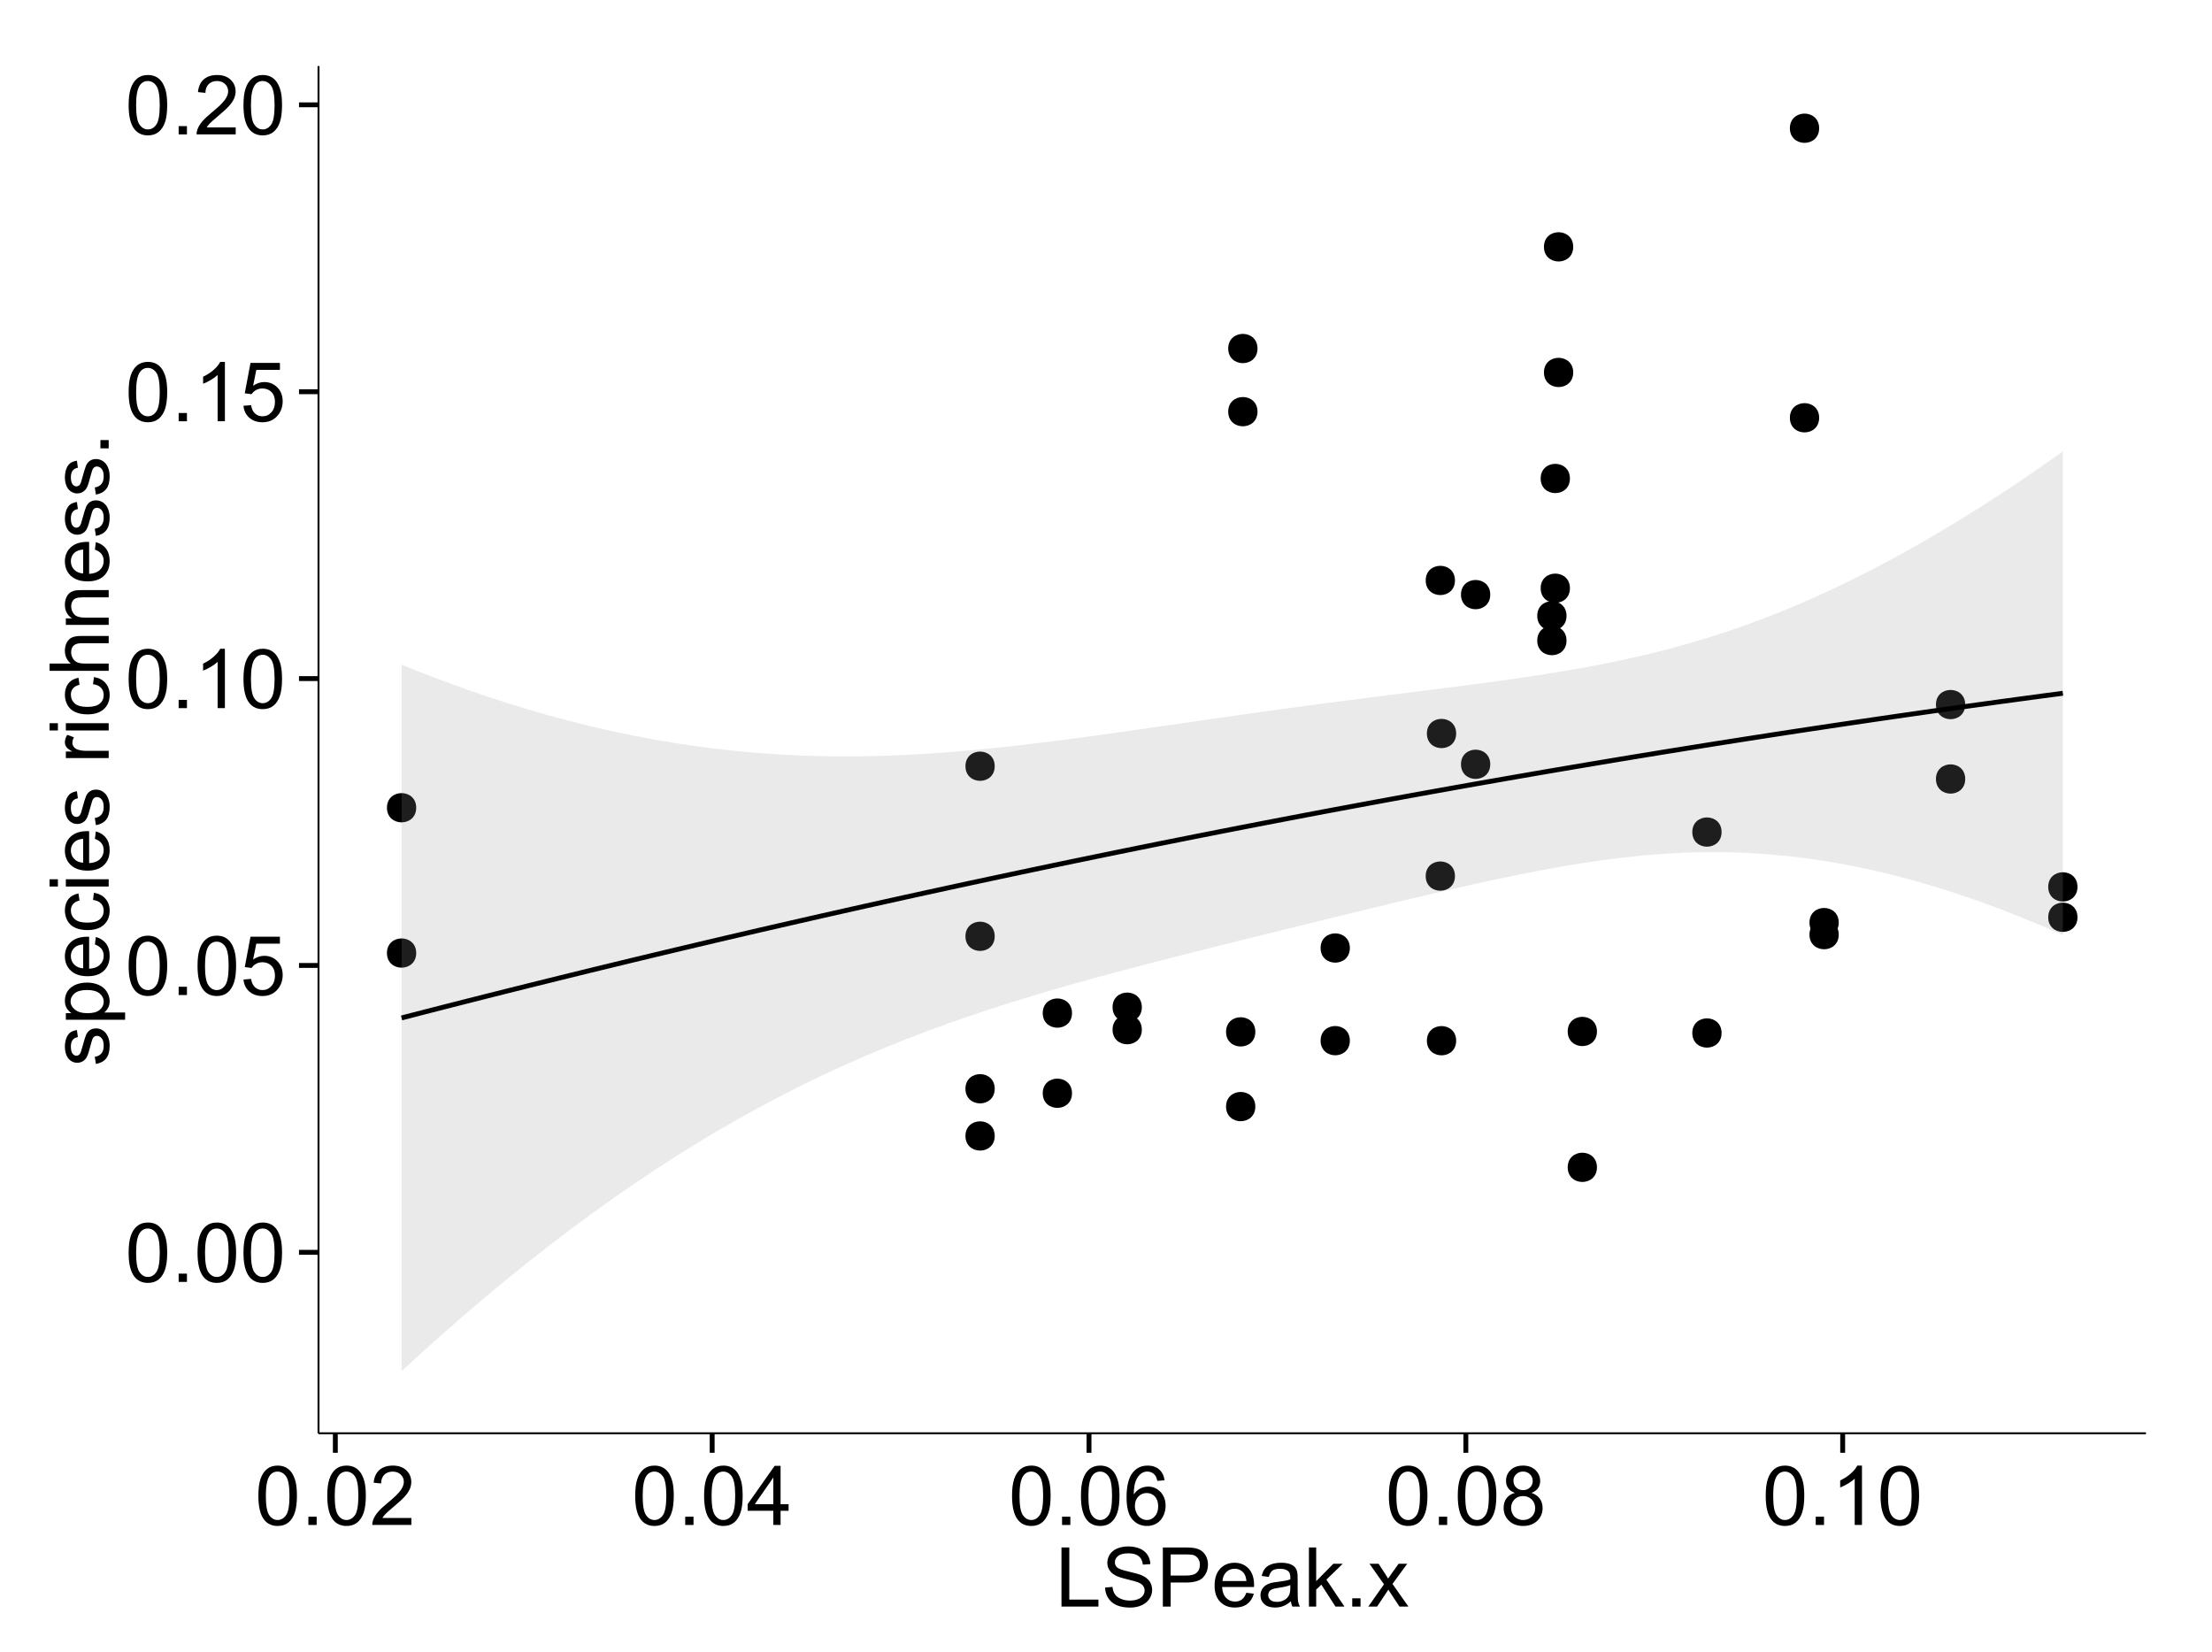 <?xml version="1.0" encoding="UTF-8"?>
<svg xmlns="http://www.w3.org/2000/svg" xmlns:xlink="http://www.w3.org/1999/xlink" width="482pt" height="360pt" viewBox="0 0 482 360" version="1.1">
<defs>
<g>
<symbol overflow="visible" id="glyph0-0">
<path style="stroke:none;" d="M 0.746 -6.355 C 0.742 -7.875 0.898 -9.102 1.215 -10.031 C 1.527 -10.961 1.996 -11.676 2.613 -12.18 C 3.23 -12.684 4.008 -12.938 4.949 -12.938 C 5.637 -12.938 6.242 -12.797 6.766 -12.52 C 7.285 -12.238 7.715 -11.836 8.059 -11.316 C 8.395 -10.789 8.664 -10.152 8.859 -9.398 C 9.051 -8.645 9.145 -7.629 9.148 -6.355 C 9.145 -4.84 8.992 -3.617 8.684 -2.691 C 8.371 -1.762 7.906 -1.047 7.289 -0.539 C 6.672 -0.035 5.891 0.215 4.949 0.219 C 3.703 0.215 2.727 -0.227 2.023 -1.117 C 1.168 -2.188 0.742 -3.934 0.746 -6.355 Z M 2.375 -6.355 C 2.371 -4.234 2.621 -2.824 3.117 -2.129 C 3.609 -1.426 4.219 -1.078 4.949 -1.082 C 5.672 -1.078 6.281 -1.43 6.781 -2.137 C 7.273 -2.836 7.523 -4.242 7.523 -6.355 C 7.523 -8.473 7.273 -9.883 6.781 -10.582 C 6.281 -11.277 5.664 -11.625 4.93 -11.629 C 4.199 -11.625 3.621 -11.316 3.191 -10.703 C 2.645 -9.918 2.371 -8.469 2.375 -6.355 Z M 2.375 -6.355 "/>
</symbol>
<symbol overflow="visible" id="glyph0-1">
<path style="stroke:none;" d="M 1.633 0 L 1.633 -1.801 L 3.438 -1.801 L 3.438 0 Z M 1.633 0 "/>
</symbol>
<symbol overflow="visible" id="glyph0-2">
<path style="stroke:none;" d="M 0.746 -3.375 L 2.406 -3.516 C 2.527 -2.707 2.812 -2.098 3.266 -1.691 C 3.711 -1.281 4.254 -1.078 4.887 -1.082 C 5.648 -1.078 6.293 -1.363 6.82 -1.941 C 7.344 -2.512 7.605 -3.273 7.609 -4.227 C 7.605 -5.125 7.352 -5.84 6.848 -6.363 C 6.34 -6.883 5.676 -7.141 4.859 -7.145 C 4.344 -7.141 3.887 -7.027 3.48 -6.797 C 3.07 -6.566 2.746 -6.266 2.516 -5.898 L 1.027 -6.09 L 2.277 -12.711 L 8.684 -12.711 L 8.684 -11.195 L 3.543 -11.195 L 2.848 -7.734 C 3.621 -8.273 4.43 -8.543 5.281 -8.543 C 6.402 -8.543 7.352 -8.152 8.129 -7.371 C 8.898 -6.59 9.285 -5.586 9.289 -4.367 C 9.285 -3.195 8.945 -2.188 8.27 -1.344 C 7.441 -0.301 6.316 0.215 4.887 0.219 C 3.715 0.215 2.758 -0.109 2.016 -0.766 C 1.273 -1.418 0.848 -2.289 0.746 -3.375 Z M 0.746 -3.375 "/>
</symbol>
<symbol overflow="visible" id="glyph0-3">
<path style="stroke:none;" d="M 6.707 0 L 5.125 0 L 5.125 -10.082 C 4.742 -9.715 4.242 -9.352 3.625 -8.988 C 3.004 -8.625 2.449 -8.352 1.961 -8.172 L 1.961 -9.703 C 2.844 -10.117 3.617 -10.621 4.281 -11.215 C 4.941 -11.805 5.41 -12.379 5.688 -12.938 L 6.707 -12.938 Z M 6.707 0 "/>
</symbol>
<symbol overflow="visible" id="glyph0-4">
<path style="stroke:none;" d="M 9.062 -1.52 L 9.062 0 L 0.547 0 C 0.531 -0.379 0.594 -0.742 0.73 -1.098 C 0.945 -1.676 1.293 -2.25 1.77 -2.812 C 2.246 -3.375 2.934 -4.023 3.84 -4.766 C 5.238 -5.906 6.188 -6.816 6.68 -7.492 C 7.172 -8.16 7.418 -8.793 7.418 -9.395 C 7.418 -10.02 7.191 -10.551 6.746 -10.98 C 6.293 -11.41 5.711 -11.625 4.992 -11.629 C 4.23 -11.625 3.621 -11.395 3.164 -10.941 C 2.703 -10.48 2.469 -9.848 2.469 -9.043 L 0.844 -9.211 C 0.953 -10.422 1.371 -11.344 2.102 -11.984 C 2.824 -12.617 3.801 -12.938 5.027 -12.938 C 6.262 -12.938 7.238 -12.594 7.961 -11.91 C 8.68 -11.223 9.039 -10.371 9.043 -9.359 C 9.039 -8.84 8.934 -8.336 8.727 -7.84 C 8.512 -7.34 8.164 -6.812 7.676 -6.266 C 7.188 -5.711 6.375 -4.957 5.238 -4 C 4.285 -3.199 3.676 -2.66 3.41 -2.379 C 3.141 -2.094 2.918 -1.805 2.742 -1.52 Z M 9.062 -1.52 "/>
</symbol>
<symbol overflow="visible" id="glyph0-5">
<path style="stroke:none;" d="M 5.82 0 L 5.82 -3.086 L 0.227 -3.086 L 0.227 -4.535 L 6.109 -12.883 L 7.398 -12.883 L 7.398 -4.535 L 9.141 -4.535 L 9.141 -3.086 L 7.398 -3.086 L 7.398 0 Z M 5.82 -4.535 L 5.82 -10.344 L 1.785 -4.535 Z M 5.82 -4.535 "/>
</symbol>
<symbol overflow="visible" id="glyph0-6">
<path style="stroke:none;" d="M 8.957 -9.73 L 7.383 -9.605 C 7.242 -10.223 7.043 -10.676 6.785 -10.961 C 6.355 -11.41 5.828 -11.637 5.203 -11.637 C 4.695 -11.637 4.25 -11.496 3.875 -11.215 C 3.375 -10.852 2.984 -10.32 2.695 -9.625 C 2.406 -8.926 2.258 -7.934 2.25 -6.645 C 2.629 -7.223 3.094 -7.652 3.645 -7.938 C 4.195 -8.215 4.773 -8.355 5.379 -8.359 C 6.434 -8.355 7.328 -7.969 8.07 -7.195 C 8.809 -6.418 9.18 -5.414 9.184 -4.184 C 9.18 -3.371 9.008 -2.617 8.66 -1.926 C 8.312 -1.23 7.832 -0.699 7.227 -0.332 C 6.613 0.035 5.922 0.215 5.148 0.219 C 3.828 0.215 2.754 -0.266 1.922 -1.234 C 1.09 -2.199 0.672 -3.797 0.676 -6.031 C 0.672 -8.516 1.133 -10.328 2.055 -11.461 C 2.855 -12.445 3.938 -12.938 5.301 -12.938 C 6.312 -12.938 7.141 -12.652 7.789 -12.086 C 8.434 -11.516 8.824 -10.73 8.957 -9.73 Z M 2.496 -4.176 C 2.496 -3.629 2.609 -3.105 2.844 -2.609 C 3.07 -2.109 3.395 -1.73 3.812 -1.473 C 4.227 -1.207 4.664 -1.078 5.125 -1.082 C 5.789 -1.078 6.363 -1.348 6.844 -1.891 C 7.324 -2.426 7.562 -3.156 7.566 -4.086 C 7.562 -4.973 7.328 -5.676 6.855 -6.191 C 6.379 -6.703 5.781 -6.961 5.062 -6.961 C 4.348 -6.961 3.738 -6.703 3.242 -6.191 C 2.742 -5.676 2.496 -5.004 2.496 -4.176 Z M 2.496 -4.176 "/>
</symbol>
<symbol overflow="visible" id="glyph0-7">
<path style="stroke:none;" d="M 3.18 -6.988 C 2.52 -7.227 2.035 -7.57 1.723 -8.016 C 1.406 -8.461 1.246 -8.992 1.25 -9.617 C 1.246 -10.551 1.582 -11.34 2.258 -11.98 C 2.93 -12.617 3.828 -12.938 4.949 -12.938 C 6.07 -12.938 6.977 -12.609 7.664 -11.957 C 8.348 -11.301 8.688 -10.504 8.691 -9.57 C 8.688 -8.969 8.531 -8.449 8.219 -8.012 C 7.902 -7.566 7.426 -7.227 6.793 -6.988 C 7.582 -6.727 8.184 -6.309 8.598 -5.738 C 9.008 -5.16 9.215 -4.477 9.219 -3.684 C 9.215 -2.578 8.828 -1.652 8.051 -0.906 C 7.27 -0.156 6.242 0.215 4.977 0.219 C 3.699 0.215 2.676 -0.156 1.898 -0.91 C 1.117 -1.66 0.727 -2.602 0.73 -3.727 C 0.727 -4.562 0.938 -5.262 1.367 -5.832 C 1.789 -6.395 2.395 -6.781 3.18 -6.988 Z M 2.867 -9.668 C 2.863 -9.059 3.059 -8.559 3.453 -8.172 C 3.844 -7.785 4.355 -7.594 4.984 -7.594 C 5.59 -7.594 6.09 -7.785 6.48 -8.168 C 6.871 -8.551 7.066 -9.02 7.066 -9.578 C 7.066 -10.156 6.863 -10.645 6.465 -11.043 C 6.059 -11.438 5.559 -11.637 4.965 -11.637 C 4.359 -11.637 3.859 -11.441 3.465 -11.055 C 3.062 -10.668 2.863 -10.207 2.867 -9.668 Z M 2.355 -3.719 C 2.355 -3.262 2.461 -2.824 2.676 -2.406 C 2.887 -1.98 3.203 -1.652 3.629 -1.426 C 4.047 -1.191 4.504 -1.078 4.992 -1.082 C 5.746 -1.078 6.367 -1.32 6.863 -1.809 C 7.352 -2.293 7.598 -2.91 7.602 -3.664 C 7.598 -4.422 7.344 -5.055 6.84 -5.555 C 6.332 -6.051 5.699 -6.297 4.938 -6.301 C 4.191 -6.297 3.574 -6.051 3.09 -5.562 C 2.598 -5.066 2.355 -4.453 2.355 -3.719 Z M 2.355 -3.719 "/>
</symbol>
<symbol overflow="visible" id="glyph0-8">
<path style="stroke:none;" d="M 1.32 0 L 1.32 -12.883 L 3.023 -12.883 L 3.023 -1.52 L 9.367 -1.52 L 9.367 0 Z M 1.32 0 "/>
</symbol>
<symbol overflow="visible" id="glyph0-9">
<path style="stroke:none;" d="M 0.809 -4.141 L 2.418 -4.281 C 2.492 -3.633 2.668 -3.102 2.949 -2.691 C 3.223 -2.277 3.656 -1.945 4.246 -1.691 C 4.828 -1.434 5.488 -1.305 6.223 -1.309 C 6.871 -1.305 7.445 -1.402 7.945 -1.598 C 8.441 -1.789 8.809 -2.055 9.055 -2.395 C 9.297 -2.727 9.422 -3.094 9.422 -3.5 C 9.422 -3.898 9.305 -4.25 9.07 -4.555 C 8.836 -4.852 8.449 -5.105 7.91 -5.316 C 7.562 -5.449 6.797 -5.66 5.613 -5.945 C 4.43 -6.227 3.602 -6.496 3.129 -6.75 C 2.512 -7.07 2.051 -7.469 1.754 -7.949 C 1.449 -8.422 1.301 -8.957 1.301 -9.555 C 1.301 -10.203 1.484 -10.812 1.852 -11.379 C 2.219 -11.941 2.758 -12.367 3.469 -12.664 C 4.18 -12.953 4.969 -13.102 5.836 -13.105 C 6.789 -13.102 7.629 -12.945 8.363 -12.641 C 9.09 -12.328 9.652 -11.879 10.043 -11.285 C 10.434 -10.688 10.645 -10.008 10.68 -9.254 L 9.043 -9.133 C 8.953 -9.941 8.656 -10.555 8.152 -10.977 C 7.641 -11.391 6.895 -11.602 5.906 -11.602 C 4.875 -11.602 4.121 -11.41 3.652 -11.035 C 3.176 -10.652 2.941 -10.199 2.945 -9.668 C 2.941 -9.203 3.109 -8.82 3.445 -8.523 C 3.773 -8.223 4.629 -7.918 6.016 -7.605 C 7.398 -7.293 8.348 -7.02 8.867 -6.785 C 9.613 -6.438 10.168 -5.996 10.527 -5.469 C 10.883 -4.938 11.062 -4.328 11.066 -3.641 C 11.062 -2.949 10.867 -2.305 10.477 -1.699 C 10.082 -1.09 9.516 -0.617 8.781 -0.285 C 8.043 0.051 7.215 0.215 6.301 0.219 C 5.133 0.215 4.156 0.051 3.371 -0.289 C 2.578 -0.625 1.961 -1.137 1.516 -1.824 C 1.066 -2.504 0.832 -3.277 0.809 -4.141 Z M 0.809 -4.141 "/>
</symbol>
<symbol overflow="visible" id="glyph0-10">
<path style="stroke:none;" d="M 1.391 0 L 1.391 -12.883 L 6.25 -12.883 C 7.102 -12.879 7.754 -12.84 8.211 -12.762 C 8.836 -12.652 9.367 -12.449 9.797 -12.156 C 10.227 -11.859 10.57 -11.445 10.832 -10.914 C 11.09 -10.379 11.219 -9.793 11.223 -9.156 C 11.219 -8.059 10.871 -7.133 10.176 -6.375 C 9.477 -5.617 8.219 -5.238 6.398 -5.238 L 3.094 -5.238 L 3.094 0 Z M 3.094 -6.758 L 6.426 -6.758 C 7.523 -6.754 8.305 -6.961 8.77 -7.371 C 9.23 -7.781 9.461 -8.359 9.465 -9.105 C 9.461 -9.645 9.324 -10.105 9.055 -10.488 C 8.781 -10.871 8.426 -11.125 7.98 -11.25 C 7.691 -11.324 7.16 -11.359 6.391 -11.363 L 3.094 -11.363 Z M 3.094 -6.758 "/>
</symbol>
<symbol overflow="visible" id="glyph0-11">
<path style="stroke:none;" d="M 7.578 -3.008 L 9.211 -2.805 C 8.953 -1.848 8.473 -1.105 7.777 -0.578 C 7.078 -0.051 6.188 0.211 5.105 0.211 C 3.738 0.211 2.656 -0.207 1.859 -1.051 C 1.055 -1.887 0.656 -3.066 0.66 -4.586 C 0.656 -6.156 1.059 -7.375 1.871 -8.246 C 2.676 -9.109 3.727 -9.543 5.02 -9.547 C 6.266 -9.543 7.285 -9.117 8.078 -8.27 C 8.867 -7.418 9.262 -6.223 9.266 -4.684 C 9.262 -4.586 9.258 -4.445 9.254 -4.262 L 2.293 -4.262 C 2.348 -3.234 2.641 -2.449 3.164 -1.906 C 3.684 -1.359 4.332 -1.09 5.117 -1.09 C 5.691 -1.09 6.188 -1.242 6.598 -1.547 C 7.008 -1.852 7.332 -2.336 7.578 -3.008 Z M 2.383 -5.562 L 7.594 -5.562 C 7.523 -6.344 7.324 -6.934 6.996 -7.328 C 6.492 -7.934 5.836 -8.238 5.035 -8.242 C 4.305 -8.238 3.695 -7.996 3.203 -7.512 C 2.707 -7.027 2.434 -6.375 2.383 -5.562 Z M 2.383 -5.562 "/>
</symbol>
<symbol overflow="visible" id="glyph0-12">
<path style="stroke:none;" d="M 7.277 -1.152 C 6.691 -0.652 6.125 -0.301 5.586 -0.098 C 5.039 0.109 4.457 0.211 3.84 0.211 C 2.812 0.211 2.027 -0.039 1.477 -0.539 C 0.922 -1.039 0.645 -1.68 0.648 -2.461 C 0.645 -2.918 0.75 -3.336 0.961 -3.715 C 1.168 -4.09 1.438 -4.391 1.777 -4.621 C 2.113 -4.848 2.496 -5.02 2.918 -5.141 C 3.227 -5.219 3.695 -5.301 4.324 -5.379 C 5.602 -5.531 6.539 -5.711 7.145 -5.922 C 7.148 -6.137 7.152 -6.273 7.156 -6.336 C 7.152 -6.977 7.004 -7.434 6.707 -7.699 C 6.301 -8.055 5.699 -8.23 4.906 -8.234 C 4.156 -8.23 3.609 -8.102 3.258 -7.844 C 2.902 -7.582 2.637 -7.121 2.469 -6.461 L 0.922 -6.672 C 1.059 -7.332 1.293 -7.867 1.617 -8.273 C 1.938 -8.68 2.402 -8.992 3.016 -9.215 C 3.621 -9.434 4.328 -9.543 5.133 -9.547 C 5.93 -9.543 6.574 -9.449 7.074 -9.266 C 7.566 -9.074 7.934 -8.84 8.172 -8.555 C 8.402 -8.27 8.566 -7.91 8.664 -7.48 C 8.715 -7.207 8.742 -6.719 8.746 -6.02 L 8.746 -3.91 C 8.742 -2.434 8.773 -1.504 8.844 -1.117 C 8.906 -0.727 9.043 -0.355 9.246 0 L 7.594 0 C 7.43 -0.328 7.324 -0.711 7.277 -1.152 Z M 7.145 -4.684 C 6.566 -4.445 5.707 -4.246 4.562 -4.086 C 3.91 -3.988 3.449 -3.883 3.18 -3.77 C 2.91 -3.648 2.703 -3.477 2.555 -3.254 C 2.406 -3.027 2.332 -2.777 2.336 -2.504 C 2.332 -2.078 2.492 -1.727 2.816 -1.449 C 3.133 -1.164 3.602 -1.023 4.219 -1.027 C 4.828 -1.023 5.367 -1.156 5.844 -1.426 C 6.312 -1.691 6.664 -2.059 6.891 -2.523 C 7.059 -2.879 7.141 -3.406 7.145 -4.105 Z M 7.145 -4.684 "/>
</symbol>
<symbol overflow="visible" id="glyph0-13">
<path style="stroke:none;" d="M 1.195 0 L 1.195 -12.883 L 2.777 -12.883 L 2.777 -5.539 L 6.523 -9.336 L 8.57 -9.336 L 5 -5.871 L 8.93 0 L 6.977 0 L 3.895 -4.773 L 2.777 -3.699 L 2.777 0 Z M 1.195 0 "/>
</symbol>
<symbol overflow="visible" id="glyph0-14">
<path style="stroke:none;" d="M 0.133 0 L 3.543 -4.852 L 0.387 -9.336 L 2.363 -9.336 L 3.797 -7.145 C 4.066 -6.727 4.281 -6.379 4.445 -6.102 C 4.703 -6.484 4.941 -6.828 5.16 -7.129 L 6.734 -9.336 L 8.621 -9.336 L 5.398 -4.938 L 8.867 0 L 6.926 0 L 5.008 -2.898 L 4.5 -3.684 L 2.047 0 Z M 0.133 0 "/>
</symbol>
<symbol overflow="visible" id="glyph1-0">
<path style="stroke:none;" d="M -2.785 -0.555 L -3.031 -2.117 C -2.402 -2.203 -1.922 -2.449 -1.59 -2.852 C -1.254 -3.25 -1.09 -3.812 -1.09 -4.535 C -1.09 -5.262 -1.234 -5.801 -1.531 -6.152 C -1.824 -6.504 -2.172 -6.68 -2.574 -6.68 C -2.926 -6.68 -3.207 -6.523 -3.418 -6.215 C -3.555 -5.996 -3.734 -5.457 -3.953 -4.598 C -4.246 -3.434 -4.5 -2.629 -4.715 -2.184 C -4.926 -1.734 -5.223 -1.395 -5.602 -1.164 C -5.98 -0.93 -6.398 -0.812 -6.855 -0.816 C -7.27 -0.812 -7.652 -0.91 -8.012 -1.102 C -8.363 -1.293 -8.66 -1.551 -8.895 -1.883 C -9.074 -2.125 -9.227 -2.461 -9.355 -2.887 C -9.48 -3.309 -9.543 -3.766 -9.547 -4.254 C -9.543 -4.984 -9.438 -5.625 -9.23 -6.184 C -9.016 -6.734 -8.73 -7.145 -8.371 -7.41 C -8.008 -7.672 -7.527 -7.852 -6.926 -7.953 L -6.715 -6.406 C -7.195 -6.332 -7.57 -6.129 -7.84 -5.797 C -8.105 -5.457 -8.238 -4.98 -8.242 -4.367 C -8.238 -3.637 -8.117 -3.121 -7.883 -2.812 C -7.641 -2.5 -7.359 -2.344 -7.039 -2.348 C -6.832 -2.344 -6.648 -2.406 -6.484 -2.539 C -6.312 -2.664 -6.172 -2.867 -6.062 -3.148 C -6.004 -3.301 -5.871 -3.766 -5.66 -4.543 C -5.359 -5.66 -5.113 -6.441 -4.926 -6.887 C -4.734 -7.324 -4.457 -7.672 -4.094 -7.926 C -3.73 -8.176 -3.281 -8.301 -2.742 -8.305 C -2.211 -8.301 -1.711 -8.148 -1.25 -7.844 C -0.781 -7.535 -0.422 -7.09 -0.172 -6.512 C 0.086 -5.926 0.211 -5.27 0.211 -4.543 C 0.211 -3.328 -0.039 -2.406 -0.543 -1.77 C -1.047 -1.133 -1.793 -0.727 -2.785 -0.555 Z M -2.785 -0.555 "/>
</symbol>
<symbol overflow="visible" id="glyph1-1">
<path style="stroke:none;" d="M 3.578 -1.188 L -9.336 -1.188 L -9.336 -2.629 L -8.121 -2.629 C -8.594 -2.965 -8.949 -3.348 -9.188 -3.777 C -9.426 -4.203 -9.543 -4.723 -9.547 -5.336 C -9.543 -6.129 -9.34 -6.832 -8.93 -7.445 C -8.516 -8.051 -7.934 -8.512 -7.191 -8.824 C -6.441 -9.133 -5.625 -9.285 -4.738 -9.289 C -3.781 -9.285 -2.922 -9.113 -2.156 -8.773 C -1.391 -8.43 -0.805 -7.934 -0.398 -7.281 C 0.008 -6.625 0.211 -5.938 0.211 -5.219 C 0.211 -4.691 0.102 -4.219 -0.121 -3.801 C -0.344 -3.379 -0.625 -3.035 -0.965 -2.77 L 3.578 -2.77 Z M -4.613 -2.621 C -3.41 -2.613 -2.523 -2.855 -1.949 -3.348 C -1.375 -3.832 -1.09 -4.422 -1.09 -5.117 C -1.09 -5.816 -1.387 -6.418 -1.98 -6.922 C -2.574 -7.418 -3.496 -7.668 -4.746 -7.672 C -5.934 -7.668 -6.824 -7.426 -7.418 -6.938 C -8.008 -6.449 -8.301 -5.863 -8.305 -5.188 C -8.301 -4.508 -7.988 -3.914 -7.359 -3.398 C -6.727 -2.879 -5.809 -2.617 -4.613 -2.621 Z M -4.613 -2.621 "/>
</symbol>
<symbol overflow="visible" id="glyph1-2">
<path style="stroke:none;" d="M -3.004 -7.578 L -2.805 -9.211 C -1.848 -8.953 -1.105 -8.473 -0.578 -7.777 C -0.051 -7.078 0.211 -6.188 0.211 -5.105 C 0.211 -3.738 -0.207 -2.656 -1.051 -1.859 C -1.887 -1.055 -3.066 -0.656 -4.586 -0.66 C -6.156 -0.656 -7.375 -1.059 -8.246 -1.871 C -9.109 -2.676 -9.543 -3.727 -9.547 -5.02 C -9.543 -6.266 -9.117 -7.285 -8.27 -8.078 C -7.418 -8.867 -6.223 -9.262 -4.684 -9.266 C -4.586 -9.262 -4.445 -9.258 -4.262 -9.254 L -4.262 -2.293 C -3.234 -2.348 -2.449 -2.641 -1.906 -3.164 C -1.359 -3.684 -1.09 -4.332 -1.09 -5.117 C -1.09 -5.691 -1.242 -6.188 -1.547 -6.598 C -1.852 -7.008 -2.336 -7.332 -3.004 -7.578 Z M -5.562 -2.383 L -5.562 -7.594 C -6.344 -7.523 -6.934 -7.324 -7.328 -6.996 C -7.934 -6.492 -8.238 -5.836 -8.242 -5.035 C -8.238 -4.305 -7.996 -3.695 -7.512 -3.203 C -7.027 -2.707 -6.375 -2.434 -5.562 -2.383 Z M -5.562 -2.383 "/>
</symbol>
<symbol overflow="visible" id="glyph1-3">
<path style="stroke:none;" d="M -3.418 -7.277 L -3.215 -8.832 C -2.141 -8.66 -1.301 -8.227 -0.699 -7.527 C -0.09 -6.824 0.211 -5.965 0.211 -4.949 C 0.211 -3.668 -0.203 -2.641 -1.039 -1.867 C -1.871 -1.09 -3.07 -0.703 -4.633 -0.703 C -5.637 -0.703 -6.52 -0.867 -7.277 -1.203 C -8.031 -1.535 -8.598 -2.047 -8.977 -2.73 C -9.355 -3.41 -9.543 -4.152 -9.547 -4.957 C -9.543 -5.969 -9.289 -6.797 -8.777 -7.441 C -8.262 -8.086 -7.531 -8.5 -6.59 -8.684 L -6.355 -7.145 C -6.98 -6.996 -7.453 -6.738 -7.77 -6.367 C -8.082 -5.992 -8.238 -5.543 -8.242 -5.02 C -8.238 -4.219 -7.953 -3.57 -7.387 -3.074 C -6.812 -2.574 -5.91 -2.324 -4.676 -2.328 C -3.422 -2.324 -2.508 -2.566 -1.941 -3.047 C -1.371 -3.527 -1.09 -4.152 -1.09 -4.93 C -1.09 -5.547 -1.277 -6.066 -1.66 -6.484 C -2.035 -6.898 -2.621 -7.164 -3.418 -7.277 Z M -3.418 -7.277 "/>
</symbol>
<symbol overflow="visible" id="glyph1-4">
<path style="stroke:none;" d="M -11.066 -1.195 L -12.883 -1.195 L -12.883 -2.777 L -11.066 -2.777 Z M 0 -1.195 L -9.336 -1.195 L -9.336 -2.777 L 0 -2.777 Z M 0 -1.195 "/>
</symbol>
<symbol overflow="visible" id="glyph1-5">
<path style="stroke:none;" d=""/>
</symbol>
<symbol overflow="visible" id="glyph1-6">
<path style="stroke:none;" d="M 0 -1.168 L -9.336 -1.168 L -9.336 -2.594 L -7.918 -2.594 C -8.578 -2.953 -9.016 -3.289 -9.23 -3.598 C -9.438 -3.906 -9.543 -4.242 -9.547 -4.613 C -9.543 -5.145 -9.375 -5.688 -9.035 -6.242 L -7.566 -5.695 C -7.793 -5.309 -7.91 -4.922 -7.91 -4.535 C -7.91 -4.188 -7.805 -3.875 -7.598 -3.602 C -7.387 -3.324 -7.098 -3.129 -6.734 -3.016 C -6.168 -2.836 -5.555 -2.746 -4.887 -2.75 L 0 -2.75 Z M 0 -1.168 "/>
</symbol>
<symbol overflow="visible" id="glyph1-7">
<path style="stroke:none;" d="M 0 -1.188 L -12.883 -1.188 L -12.883 -2.77 L -8.262 -2.77 C -9.117 -3.504 -9.543 -4.434 -9.547 -5.562 C -9.543 -6.25 -9.406 -6.852 -9.137 -7.363 C -8.859 -7.871 -8.484 -8.234 -8.004 -8.457 C -7.523 -8.676 -6.824 -8.789 -5.914 -8.789 L 0 -8.789 L 0 -7.207 L -5.914 -7.207 C -6.703 -7.207 -7.281 -7.035 -7.641 -6.691 C -8 -6.348 -8.18 -5.863 -8.184 -5.238 C -8.18 -4.77 -8.059 -4.328 -7.816 -3.914 C -7.574 -3.5 -7.242 -3.203 -6.828 -3.031 C -6.406 -2.852 -5.832 -2.766 -5.105 -2.77 L 0 -2.77 Z M 0 -1.188 "/>
</symbol>
<symbol overflow="visible" id="glyph1-8">
<path style="stroke:none;" d="M 0 -1.188 L -9.336 -1.188 L -9.336 -2.609 L -8.008 -2.609 C -9.031 -3.293 -9.543 -4.285 -9.547 -5.582 C -9.543 -6.141 -9.441 -6.656 -9.242 -7.133 C -9.035 -7.602 -8.77 -7.957 -8.445 -8.191 C -8.113 -8.426 -7.727 -8.59 -7.277 -8.684 C -6.98 -8.742 -6.465 -8.77 -5.738 -8.773 L 0 -8.773 L 0 -7.188 L -5.68 -7.188 C -6.32 -7.184 -6.801 -7.121 -7.121 -7.004 C -7.438 -6.879 -7.695 -6.66 -7.887 -6.348 C -8.074 -6.031 -8.168 -5.664 -8.172 -5.246 C -8.168 -4.57 -7.953 -3.992 -7.531 -3.504 C -7.102 -3.012 -6.293 -2.766 -5.098 -2.77 L 0 -2.77 Z M 0 -1.188 "/>
</symbol>
<symbol overflow="visible" id="glyph1-9">
<path style="stroke:none;" d="M 0 -1.633 L -1.801 -1.633 L -1.801 -3.438 L 0 -3.438 Z M 0 -1.633 "/>
</symbol>
</g>
<clipPath id="clip1">
  <path d="M 69.406 14.398 L 468.602 14.398 L 468.602 313.305 L 69.406 313.305 Z M 69.406 14.398 "/>
</clipPath>
</defs>
<g id="surface5111">
<rect x="0" y="0" width="482" height="360" style="fill:rgb(100%,100%,100%);fill-opacity:1;stroke:none;"/>
<rect x="0" y="0" width="482" height="360" style="fill:rgb(100%,100%,100%);fill-opacity:1;stroke:none;"/>
<path style="fill:none;stroke-width:1.063;stroke-linecap:round;stroke-linejoin:round;stroke:rgb(100%,100%,100%);stroke-opacity:1;stroke-miterlimit:10;" d="M 0 360 L 482 360 L 482 0 L 0 0 Z M 0 360 "/>
<g clip-path="url(#clip1)" clip-rule="nonzero">
<path style=" stroke:none;fill-rule:nonzero;fill:rgb(100%,100%,100%);fill-opacity:1;" d="M 69.406 312.305 L 467.602 312.305 L 467.602 14.398 L 69.406 14.398 Z M 69.406 312.305 "/>
<path style=" stroke:none;fill-rule:nonzero;fill:rgb(0%,0%,0%);fill-opacity:1;" d="M 427.164 169.738 C 427.164 172.57 422.91 172.57 422.91 169.738 C 422.91 166.902 427.164 166.902 427.164 169.738 "/>
<path style=" stroke:none;fill-rule:nonzero;fill:rgb(0%,0%,0%);fill-opacity:1;" d="M 215.688 204.012 C 215.688 206.848 211.438 206.848 211.438 204.012 C 211.438 201.18 215.688 201.18 215.688 204.012 "/>
<path style=" stroke:none;fill-rule:nonzero;fill:rgb(0%,0%,0%);fill-opacity:1;" d="M 374.074 225.078 C 374.074 227.914 369.82 227.914 369.82 225.078 C 369.82 222.246 374.074 222.246 374.074 225.078 "/>
<path style=" stroke:none;fill-rule:nonzero;fill:rgb(0%,0%,0%);fill-opacity:1;" d="M 215.688 166.949 C 215.688 169.785 211.438 169.785 211.438 166.949 C 211.438 164.113 215.688 164.113 215.688 166.949 "/>
<path style=" stroke:none;fill-rule:nonzero;fill:rgb(0%,0%,0%);fill-opacity:1;" d="M 341.746 81.152 C 341.746 83.988 337.492 83.988 337.492 81.152 C 337.492 78.32 341.746 78.32 341.746 81.152 "/>
<path style=" stroke:none;fill-rule:nonzero;fill:rgb(0%,0%,0%);fill-opacity:1;" d="M 89.629 207.664 C 89.629 210.496 85.379 210.496 85.379 207.664 C 85.379 204.828 89.629 204.828 89.629 207.664 "/>
<path style=" stroke:none;fill-rule:nonzero;fill:rgb(0%,0%,0%);fill-opacity:1;" d="M 89.629 176 C 89.629 178.832 85.379 178.832 85.379 176 C 85.379 173.164 89.629 173.164 89.629 176 "/>
<path style=" stroke:none;fill-rule:nonzero;fill:rgb(0%,0%,0%);fill-opacity:1;" d="M 316.238 159.824 C 316.238 162.66 311.984 162.66 311.984 159.824 C 311.984 156.992 316.238 156.992 316.238 159.824 "/>
<path style=" stroke:none;fill-rule:nonzero;fill:rgb(0%,0%,0%);fill-opacity:1;" d="M 316.238 226.762 C 316.238 229.594 311.984 229.594 311.984 226.762 C 311.984 223.926 316.238 223.926 316.238 226.762 "/>
<path style=" stroke:none;fill-rule:nonzero;fill:rgb(0%,0%,0%);fill-opacity:1;" d="M 399.602 201.023 C 399.602 203.859 395.352 203.859 395.352 201.023 C 395.352 198.188 399.602 198.188 399.602 201.023 "/>
<path style=" stroke:none;fill-rule:nonzero;fill:rgb(0%,0%,0%);fill-opacity:1;" d="M 323.668 129.559 C 323.668 132.395 319.414 132.395 319.414 129.559 C 319.414 126.727 323.668 126.727 323.668 129.559 "/>
<path style=" stroke:none;fill-rule:nonzero;fill:rgb(0%,0%,0%);fill-opacity:1;" d="M 323.668 166.535 C 323.668 169.367 319.414 169.367 319.414 166.535 C 319.414 163.699 323.668 163.699 323.668 166.535 "/>
<path style=" stroke:none;fill-rule:nonzero;fill:rgb(0%,0%,0%);fill-opacity:1;" d="M 341.027 104.258 C 341.027 107.09 336.777 107.09 336.777 104.258 C 336.777 101.422 341.027 101.422 341.027 104.258 "/>
<path style=" stroke:none;fill-rule:nonzero;fill:rgb(0%,0%,0%);fill-opacity:1;" d="M 272.949 75.941 C 272.949 78.773 268.695 78.773 268.695 75.941 C 268.695 73.105 272.949 73.105 272.949 75.941 "/>
<path style=" stroke:none;fill-rule:nonzero;fill:rgb(0%,0%,0%);fill-opacity:1;" d="M 272.949 89.699 C 272.949 92.531 268.695 92.531 268.695 89.699 C 268.695 86.863 272.949 86.863 272.949 89.699 "/>
<path style=" stroke:none;fill-rule:nonzero;fill:rgb(0%,0%,0%);fill-opacity:1;" d="M 247.746 224.355 C 247.746 227.191 243.496 227.191 243.496 224.355 C 243.496 221.523 247.746 221.523 247.746 224.355 "/>
<path style=" stroke:none;fill-rule:nonzero;fill:rgb(0%,0%,0%);fill-opacity:1;" d="M 247.746 219.457 C 247.746 222.293 243.496 222.293 243.496 219.457 C 243.496 216.621 247.746 216.621 247.746 219.457 "/>
<path style=" stroke:none;fill-rule:nonzero;fill:rgb(0%,0%,0%);fill-opacity:1;" d="M 341.746 53.789 C 341.746 56.625 337.492 56.625 337.492 53.789 C 337.492 50.953 341.746 50.953 341.746 53.789 "/>
<path style=" stroke:none;fill-rule:nonzero;fill:rgb(0%,0%,0%);fill-opacity:1;" d="M 341.027 128.168 C 341.027 131.004 336.777 131.004 336.777 128.168 C 336.777 125.336 341.027 125.336 341.027 128.168 "/>
<path style=" stroke:none;fill-rule:nonzero;fill:rgb(0%,0%,0%);fill-opacity:1;" d="M 399.602 203.648 C 399.602 206.484 395.352 206.484 395.352 203.648 C 395.352 200.816 399.602 200.816 399.602 203.648 "/>
<path style=" stroke:none;fill-rule:nonzero;fill:rgb(0%,0%,0%);fill-opacity:1;" d="M 374.074 181.301 C 374.074 184.133 369.82 184.133 369.82 181.301 C 369.82 178.465 374.074 178.465 374.074 181.301 "/>
<path style=" stroke:none;fill-rule:nonzero;fill:rgb(0%,0%,0%);fill-opacity:1;" d="M 427.164 153.52 C 427.164 156.355 422.91 156.355 422.91 153.52 C 422.91 150.684 427.164 150.684 427.164 153.52 "/>
<path style=" stroke:none;fill-rule:nonzero;fill:rgb(0%,0%,0%);fill-opacity:1;" d="M 215.688 247.516 C 215.688 250.348 211.438 250.348 211.438 247.516 C 211.438 244.68 215.688 244.68 215.688 247.516 "/>
<path style=" stroke:none;fill-rule:nonzero;fill:rgb(0%,0%,0%);fill-opacity:1;" d="M 215.688 237.23 C 215.688 240.066 211.438 240.066 211.438 237.23 C 211.438 234.398 215.688 234.398 215.688 237.23 "/>
<path style=" stroke:none;fill-rule:nonzero;fill:rgb(0%,0%,0%);fill-opacity:1;" d="M 395.336 91.031 C 395.336 93.863 391.082 93.863 391.082 91.031 C 391.082 88.195 395.336 88.195 395.336 91.031 "/>
<path style=" stroke:none;fill-rule:nonzero;fill:rgb(0%,0%,0%);fill-opacity:1;" d="M 395.336 27.941 C 395.336 30.777 391.082 30.777 391.082 27.941 C 391.082 25.105 395.336 25.105 395.336 27.941 "/>
<path style=" stroke:none;fill-rule:nonzero;fill:rgb(0%,0%,0%);fill-opacity:1;" d="M 293.074 206.566 C 293.074 209.398 288.824 209.398 288.824 206.566 C 288.824 203.73 293.074 203.73 293.074 206.566 "/>
<path style=" stroke:none;fill-rule:nonzero;fill:rgb(0%,0%,0%);fill-opacity:1;" d="M 293.074 226.75 C 293.074 229.586 288.824 229.586 288.824 226.75 C 288.824 223.914 293.074 223.914 293.074 226.75 "/>
<path style=" stroke:none;fill-rule:nonzero;fill:rgb(0%,0%,0%);fill-opacity:1;" d="M 232.527 220.742 C 232.527 223.578 228.277 223.578 228.277 220.742 C 228.277 217.91 232.527 217.91 232.527 220.742 "/>
<path style=" stroke:none;fill-rule:nonzero;fill:rgb(0%,0%,0%);fill-opacity:1;" d="M 232.527 238.211 C 232.527 241.047 228.277 241.047 228.277 238.211 C 228.277 235.379 232.527 235.379 232.527 238.211 "/>
<path style=" stroke:none;fill-rule:nonzero;fill:rgb(0%,0%,0%);fill-opacity:1;" d="M 315.977 126.473 C 315.977 129.309 311.727 129.309 311.727 126.473 C 311.727 123.641 315.977 123.641 315.977 126.473 "/>
<path style=" stroke:none;fill-rule:nonzero;fill:rgb(0%,0%,0%);fill-opacity:1;" d="M 315.977 190.895 C 315.977 193.73 311.727 193.73 311.727 190.895 C 311.727 188.059 315.977 188.059 315.977 190.895 "/>
<path style=" stroke:none;fill-rule:nonzero;fill:rgb(0%,0%,0%);fill-opacity:1;" d="M 346.918 224.746 C 346.918 227.582 342.668 227.582 342.668 224.746 C 342.668 221.914 346.918 221.914 346.918 224.746 "/>
<path style=" stroke:none;fill-rule:nonzero;fill:rgb(0%,0%,0%);fill-opacity:1;" d="M 346.918 254.352 C 346.918 257.188 342.668 257.188 342.668 254.352 C 342.668 251.516 346.918 251.516 346.918 254.352 "/>
<path style=" stroke:none;fill-rule:nonzero;fill:rgb(0%,0%,0%);fill-opacity:1;" d="M 340.285 134.184 C 340.285 137.02 336.031 137.02 336.031 134.184 C 336.031 131.352 340.285 131.352 340.285 134.184 "/>
<path style=" stroke:none;fill-rule:nonzero;fill:rgb(0%,0%,0%);fill-opacity:1;" d="M 340.285 139.574 C 340.285 142.41 336.031 142.41 336.031 139.574 C 336.031 136.742 340.285 136.742 340.285 139.574 "/>
<path style=" stroke:none;fill-rule:nonzero;fill:rgb(0%,0%,0%);fill-opacity:1;" d="M 451.625 193.242 C 451.625 196.078 447.375 196.078 447.375 193.242 C 447.375 190.41 451.625 190.41 451.625 193.242 "/>
<path style=" stroke:none;fill-rule:nonzero;fill:rgb(0%,0%,0%);fill-opacity:1;" d="M 451.625 199.871 C 451.625 202.703 447.375 202.703 447.375 199.871 C 447.375 197.035 451.625 197.035 451.625 199.871 "/>
<path style=" stroke:none;fill-rule:nonzero;fill:rgb(0%,0%,0%);fill-opacity:1;" d="M 272.473 224.836 C 272.473 227.672 268.223 227.672 268.223 224.836 C 268.223 222 272.473 222 272.473 224.836 "/>
<path style=" stroke:none;fill-rule:nonzero;fill:rgb(0%,0%,0%);fill-opacity:1;" d="M 272.473 241.117 C 272.473 243.949 268.223 243.949 268.223 241.117 C 268.223 238.281 272.473 238.281 272.473 241.117 "/>
<path style=" stroke:none;fill-rule:nonzero;fill:rgb(0%,0%,0%);fill-opacity:1;" d="M 428.227 169.738 C 428.227 173.988 421.848 173.988 421.848 169.738 C 421.848 165.484 428.227 165.484 428.227 169.738 "/>
<path style=" stroke:none;fill-rule:nonzero;fill:rgb(0%,0%,0%);fill-opacity:1;" d="M 216.75 204.012 C 216.75 208.266 210.375 208.266 210.375 204.012 C 210.375 199.762 216.75 199.762 216.75 204.012 "/>
<path style=" stroke:none;fill-rule:nonzero;fill:rgb(0%,0%,0%);fill-opacity:1;" d="M 375.137 225.078 C 375.137 229.332 368.758 229.332 368.758 225.078 C 368.758 220.828 375.137 220.828 375.137 225.078 "/>
<path style=" stroke:none;fill-rule:nonzero;fill:rgb(0%,0%,0%);fill-opacity:1;" d="M 216.75 166.949 C 216.75 171.203 210.375 171.203 210.375 166.949 C 210.375 162.699 216.75 162.699 216.75 166.949 "/>
<path style=" stroke:none;fill-rule:nonzero;fill:rgb(0%,0%,0%);fill-opacity:1;" d="M 342.809 81.152 C 342.809 85.406 336.43 85.406 336.43 81.152 C 336.43 76.902 342.809 76.902 342.809 81.152 "/>
<path style=" stroke:none;fill-rule:nonzero;fill:rgb(0%,0%,0%);fill-opacity:1;" d="M 90.691 207.664 C 90.691 211.914 84.316 211.914 84.316 207.664 C 84.316 203.41 90.691 203.41 90.691 207.664 "/>
<path style=" stroke:none;fill-rule:nonzero;fill:rgb(0%,0%,0%);fill-opacity:1;" d="M 90.691 176 C 90.691 180.25 84.316 180.25 84.316 176 C 84.316 171.746 90.691 171.746 90.691 176 "/>
<path style=" stroke:none;fill-rule:nonzero;fill:rgb(0%,0%,0%);fill-opacity:1;" d="M 317.301 159.824 C 317.301 164.078 310.922 164.078 310.922 159.824 C 310.922 155.574 317.301 155.574 317.301 159.824 "/>
<path style=" stroke:none;fill-rule:nonzero;fill:rgb(0%,0%,0%);fill-opacity:1;" d="M 317.301 226.762 C 317.301 231.012 310.922 231.012 310.922 226.762 C 310.922 222.508 317.301 222.508 317.301 226.762 "/>
<path style=" stroke:none;fill-rule:nonzero;fill:rgb(0%,0%,0%);fill-opacity:1;" d="M 400.664 201.023 C 400.664 205.277 394.289 205.277 394.289 201.023 C 394.289 196.773 400.664 196.773 400.664 201.023 "/>
<path style=" stroke:none;fill-rule:nonzero;fill:rgb(0%,0%,0%);fill-opacity:1;" d="M 324.73 129.559 C 324.73 133.812 318.352 133.812 318.352 129.559 C 318.352 125.309 324.73 125.309 324.73 129.559 "/>
<path style=" stroke:none;fill-rule:nonzero;fill:rgb(0%,0%,0%);fill-opacity:1;" d="M 324.73 166.535 C 324.73 170.785 318.352 170.785 318.352 166.535 C 318.352 162.281 324.73 162.281 324.73 166.535 "/>
<path style=" stroke:none;fill-rule:nonzero;fill:rgb(0%,0%,0%);fill-opacity:1;" d="M 342.09 104.258 C 342.09 108.508 335.715 108.508 335.715 104.258 C 335.715 100.004 342.09 100.004 342.09 104.258 "/>
<path style=" stroke:none;fill-rule:nonzero;fill:rgb(0%,0%,0%);fill-opacity:1;" d="M 274.012 75.941 C 274.012 80.191 267.633 80.191 267.633 75.941 C 267.633 71.688 274.012 71.688 274.012 75.941 "/>
<path style=" stroke:none;fill-rule:nonzero;fill:rgb(0%,0%,0%);fill-opacity:1;" d="M 274.012 89.699 C 274.012 93.949 267.633 93.949 267.633 89.699 C 267.633 85.445 274.012 85.445 274.012 89.699 "/>
<path style=" stroke:none;fill-rule:nonzero;fill:rgb(0%,0%,0%);fill-opacity:1;" d="M 248.809 224.355 C 248.809 228.609 242.43 228.609 242.43 224.355 C 242.43 220.105 248.809 220.105 248.809 224.355 "/>
<path style=" stroke:none;fill-rule:nonzero;fill:rgb(0%,0%,0%);fill-opacity:1;" d="M 248.809 219.457 C 248.809 223.711 242.43 223.711 242.43 219.457 C 242.43 215.207 248.809 215.207 248.809 219.457 "/>
<path style=" stroke:none;fill-rule:nonzero;fill:rgb(0%,0%,0%);fill-opacity:1;" d="M 342.809 53.789 C 342.809 58.039 336.43 58.039 336.43 53.789 C 336.43 49.535 342.809 49.535 342.809 53.789 "/>
<path style=" stroke:none;fill-rule:nonzero;fill:rgb(0%,0%,0%);fill-opacity:1;" d="M 342.09 128.168 C 342.09 132.422 335.715 132.422 335.715 128.168 C 335.715 123.918 342.09 123.918 342.09 128.168 "/>
<path style=" stroke:none;fill-rule:nonzero;fill:rgb(0%,0%,0%);fill-opacity:1;" d="M 400.664 203.648 C 400.664 207.902 394.289 207.902 394.289 203.648 C 394.289 199.398 400.664 199.398 400.664 203.648 "/>
<path style=" stroke:none;fill-rule:nonzero;fill:rgb(0%,0%,0%);fill-opacity:1;" d="M 375.137 181.301 C 375.137 185.551 368.758 185.551 368.758 181.301 C 368.758 177.047 375.137 177.047 375.137 181.301 "/>
<path style=" stroke:none;fill-rule:nonzero;fill:rgb(0%,0%,0%);fill-opacity:1;" d="M 428.227 153.52 C 428.227 157.773 421.848 157.773 421.848 153.52 C 421.848 149.27 428.227 149.27 428.227 153.52 "/>
<path style=" stroke:none;fill-rule:nonzero;fill:rgb(0%,0%,0%);fill-opacity:1;" d="M 216.75 247.516 C 216.75 251.766 210.375 251.766 210.375 247.516 C 210.375 243.262 216.75 243.262 216.75 247.516 "/>
<path style=" stroke:none;fill-rule:nonzero;fill:rgb(0%,0%,0%);fill-opacity:1;" d="M 216.75 237.23 C 216.75 241.484 210.375 241.484 210.375 237.23 C 210.375 232.98 216.75 232.98 216.75 237.23 "/>
<path style=" stroke:none;fill-rule:nonzero;fill:rgb(0%,0%,0%);fill-opacity:1;" d="M 396.398 91.031 C 396.398 95.281 390.02 95.281 390.02 91.031 C 390.02 86.777 396.398 86.777 396.398 91.031 "/>
<path style=" stroke:none;fill-rule:nonzero;fill:rgb(0%,0%,0%);fill-opacity:1;" d="M 396.398 27.941 C 396.398 32.191 390.02 32.191 390.02 27.941 C 390.02 23.688 396.398 23.688 396.398 27.941 "/>
<path style=" stroke:none;fill-rule:nonzero;fill:rgb(0%,0%,0%);fill-opacity:1;" d="M 294.137 206.566 C 294.137 210.816 287.762 210.816 287.762 206.566 C 287.762 202.312 294.137 202.312 294.137 206.566 "/>
<path style=" stroke:none;fill-rule:nonzero;fill:rgb(0%,0%,0%);fill-opacity:1;" d="M 294.137 226.75 C 294.137 231.004 287.762 231.004 287.762 226.75 C 287.762 222.5 294.137 222.5 294.137 226.75 "/>
<path style=" stroke:none;fill-rule:nonzero;fill:rgb(0%,0%,0%);fill-opacity:1;" d="M 233.59 220.742 C 233.59 224.996 227.215 224.996 227.215 220.742 C 227.215 216.492 233.59 216.492 233.59 220.742 "/>
<path style=" stroke:none;fill-rule:nonzero;fill:rgb(0%,0%,0%);fill-opacity:1;" d="M 233.59 238.211 C 233.59 242.465 227.215 242.465 227.215 238.211 C 227.215 233.961 233.59 233.961 233.59 238.211 "/>
<path style=" stroke:none;fill-rule:nonzero;fill:rgb(0%,0%,0%);fill-opacity:1;" d="M 317.039 126.473 C 317.039 130.727 310.664 130.727 310.664 126.473 C 310.664 122.223 317.039 122.223 317.039 126.473 "/>
<path style=" stroke:none;fill-rule:nonzero;fill:rgb(0%,0%,0%);fill-opacity:1;" d="M 317.039 190.895 C 317.039 195.145 310.664 195.145 310.664 190.895 C 310.664 186.641 317.039 186.641 317.039 190.895 "/>
<path style=" stroke:none;fill-rule:nonzero;fill:rgb(0%,0%,0%);fill-opacity:1;" d="M 347.98 224.746 C 347.98 229 341.605 229 341.605 224.746 C 341.605 220.496 347.98 220.496 347.98 224.746 "/>
<path style=" stroke:none;fill-rule:nonzero;fill:rgb(0%,0%,0%);fill-opacity:1;" d="M 347.98 254.352 C 347.98 258.605 341.605 258.605 341.605 254.352 C 341.605 250.102 347.98 250.102 347.98 254.352 "/>
<path style=" stroke:none;fill-rule:nonzero;fill:rgb(0%,0%,0%);fill-opacity:1;" d="M 341.348 134.184 C 341.348 138.438 334.969 138.438 334.969 134.184 C 334.969 129.934 341.348 129.934 341.348 134.184 "/>
<path style=" stroke:none;fill-rule:nonzero;fill:rgb(0%,0%,0%);fill-opacity:1;" d="M 341.348 139.574 C 341.348 143.828 334.969 143.828 334.969 139.574 C 334.969 135.324 341.348 135.324 341.348 139.574 "/>
<path style=" stroke:none;fill-rule:nonzero;fill:rgb(0%,0%,0%);fill-opacity:1;" d="M 452.688 193.242 C 452.688 197.496 446.312 197.496 446.312 193.242 C 446.312 188.992 452.688 188.992 452.688 193.242 "/>
<path style=" stroke:none;fill-rule:nonzero;fill:rgb(0%,0%,0%);fill-opacity:1;" d="M 452.688 199.871 C 452.688 204.121 446.312 204.121 446.312 199.871 C 446.312 195.617 452.688 195.617 452.688 199.871 "/>
<path style=" stroke:none;fill-rule:nonzero;fill:rgb(0%,0%,0%);fill-opacity:1;" d="M 273.539 224.836 C 273.539 229.086 267.16 229.086 267.16 224.836 C 267.16 220.582 273.539 220.582 273.539 224.836 "/>
<path style=" stroke:none;fill-rule:nonzero;fill:rgb(0%,0%,0%);fill-opacity:1;" d="M 273.539 241.117 C 273.539 245.367 267.16 245.367 267.16 241.117 C 267.16 236.863 273.539 236.863 273.539 241.117 "/>
<path style=" stroke:none;fill-rule:nonzero;fill:rgb(60%,60%,60%);fill-opacity:0.2;" d="M 87.504 144.828 L 92.086 146.66 L 96.668 148.41 L 101.25 150.078 L 105.832 151.656 L 110.414 153.152 L 114.996 154.559 L 119.578 155.879 L 124.164 157.109 L 128.746 158.254 L 133.328 159.305 L 137.91 160.266 L 142.492 161.133 L 147.074 161.91 L 151.656 162.594 L 156.238 163.184 L 160.82 163.684 L 165.402 164.09 L 169.984 164.406 L 174.566 164.629 L 179.148 164.766 L 183.73 164.816 L 188.312 164.785 L 192.895 164.672 L 197.477 164.484 L 202.059 164.227 L 206.641 163.902 L 211.223 163.52 L 215.809 163.078 L 220.391 162.59 L 224.973 162.059 L 229.555 161.492 L 234.137 160.895 L 238.719 160.273 L 243.301 159.637 L 247.883 158.984 L 252.465 158.328 L 257.047 157.664 L 266.211 156.344 L 270.793 155.695 L 275.375 155.051 L 279.957 154.422 L 284.539 153.801 L 289.121 153.195 L 293.703 152.598 L 298.285 152.012 L 302.867 151.43 L 307.453 150.852 L 312.035 150.277 L 316.617 149.691 L 321.199 149.098 L 325.781 148.484 L 330.363 147.84 L 334.945 147.16 L 339.527 146.434 L 344.109 145.652 L 348.691 144.797 L 353.273 143.863 L 357.855 142.84 L 362.438 141.715 L 367.02 140.48 L 371.602 139.133 L 376.184 137.664 L 380.766 136.074 L 385.348 134.355 L 389.93 132.516 L 394.512 130.551 L 399.098 128.465 L 403.68 126.258 L 408.262 123.938 L 412.844 121.504 L 417.426 118.961 L 422.008 116.312 L 426.59 113.562 L 431.172 110.711 L 435.754 107.766 L 440.336 104.727 L 444.918 101.594 L 449.5 98.375 L 449.5 203.738 L 444.918 201.734 L 440.336 199.836 L 435.754 198.043 L 431.172 196.355 L 426.59 194.781 L 422.008 193.324 L 417.426 191.98 L 412.844 190.758 L 408.262 189.66 L 403.68 188.688 L 399.098 187.848 L 394.512 187.137 L 389.93 186.566 L 385.348 186.133 L 380.766 185.84 L 376.184 185.688 L 371.602 185.672 L 367.02 185.789 L 362.438 186.039 L 357.855 186.41 L 353.273 186.898 L 348.691 187.488 L 344.109 188.176 L 339.527 188.949 L 334.945 189.793 L 330.363 190.695 L 325.781 191.652 L 321.199 192.652 L 316.617 193.688 L 312.035 194.75 L 307.453 195.828 L 302.867 196.926 L 298.285 198.035 L 293.703 199.148 L 289.121 200.27 L 279.957 202.52 L 270.793 204.785 L 266.211 205.926 L 261.629 207.074 L 257.047 208.234 L 252.465 209.406 L 247.883 210.598 L 243.301 211.809 L 238.719 213.051 L 234.137 214.324 L 229.555 215.637 L 224.973 216.992 L 220.391 218.398 L 215.809 219.863 L 211.223 221.391 L 206.641 222.988 L 202.059 224.66 L 197.477 226.414 L 192.895 228.254 L 188.312 230.184 L 183.73 232.207 L 179.148 234.328 L 174.566 236.547 L 169.984 238.875 L 165.402 241.305 L 160.82 243.84 L 156.238 246.48 L 151.656 249.23 L 147.074 252.09 L 142.492 255.055 L 137.91 258.125 L 133.328 261.305 L 128.746 264.586 L 124.164 267.977 L 119.578 271.469 L 114.996 275.066 L 110.414 278.766 L 105.832 282.562 L 101.25 286.465 L 96.668 290.465 L 92.086 294.566 L 87.504 298.762 Z M 87.504 144.828 "/>
<path style="fill:none;stroke-width:1.063;stroke-linecap:butt;stroke-linejoin:round;stroke:rgb(0%,0%,0%);stroke-opacity:1;stroke-miterlimit:1;" d="M 87.504 221.797 L 92.086 220.613 L 96.668 219.438 L 101.25 218.27 L 105.832 217.109 L 110.414 215.957 L 114.996 214.812 L 119.578 213.676 L 124.164 212.543 L 128.746 211.418 L 133.328 210.305 L 137.91 209.195 L 142.492 208.094 L 147.074 207 L 151.656 205.914 L 156.238 204.832 L 160.82 203.762 L 165.402 202.695 L 169.984 201.641 L 174.566 200.59 L 179.148 199.547 L 183.73 198.512 L 188.312 197.484 L 192.895 196.465 L 197.477 195.449 L 202.059 194.445 L 206.641 193.445 L 211.223 192.453 L 215.809 191.473 L 220.391 190.496 L 224.973 189.527 L 229.555 188.562 L 234.137 187.609 L 238.719 186.664 L 243.301 185.723 L 247.883 184.793 L 252.465 183.867 L 257.047 182.949 L 261.629 182.039 L 266.211 181.137 L 270.793 180.242 L 275.375 179.352 L 279.957 178.473 L 284.539 177.598 L 289.121 176.73 L 293.703 175.875 L 298.285 175.023 L 302.867 174.18 L 307.453 173.34 L 312.035 172.512 L 316.617 171.691 L 321.199 170.875 L 325.781 170.07 L 330.363 169.27 L 334.945 168.477 L 339.527 167.691 L 344.109 166.914 L 348.691 166.145 L 353.273 165.379 L 357.855 164.625 L 362.438 163.875 L 367.02 163.137 L 371.602 162.402 L 376.184 161.676 L 380.766 160.957 L 385.348 160.246 L 389.93 159.539 L 394.512 158.844 L 399.098 158.156 L 403.68 157.473 L 408.262 156.797 L 412.844 156.129 L 417.426 155.469 L 422.008 154.816 L 426.59 154.172 L 431.172 153.535 L 435.754 152.902 L 440.336 152.281 L 444.918 151.664 L 449.5 151.055 "/>
</g>
<path style="fill:none;stroke-width:0.425;stroke-linecap:butt;stroke-linejoin:round;stroke:rgb(0%,0%,0%);stroke-opacity:1;stroke-miterlimit:10;" d="M 69.406 312.305 L 69.406 14.398 "/>
<g style="fill:rgb(0%,0%,0%);fill-opacity:1;">
  <use xlink:href="#glyph0-0" x="27.285" y="279.316"/>
  <use xlink:href="#glyph0-1" x="37.296" y="279.316"/>
  <use xlink:href="#glyph0-0" x="42.297" y="279.316"/>
  <use xlink:href="#glyph0-0" x="52.308" y="279.316"/>
</g>
<g style="fill:rgb(0%,0%,0%);fill-opacity:1;">
  <use xlink:href="#glyph0-0" x="27.285" y="216.809"/>
  <use xlink:href="#glyph0-1" x="37.296" y="216.809"/>
  <use xlink:href="#glyph0-0" x="42.297" y="216.809"/>
  <use xlink:href="#glyph0-2" x="52.308" y="216.809"/>
</g>
<g style="fill:rgb(0%,0%,0%);fill-opacity:1;">
  <use xlink:href="#glyph0-0" x="27.285" y="154.297"/>
  <use xlink:href="#glyph0-1" x="37.296" y="154.297"/>
  <use xlink:href="#glyph0-3" x="42.297" y="154.297"/>
  <use xlink:href="#glyph0-0" x="52.308" y="154.297"/>
</g>
<g style="fill:rgb(0%,0%,0%);fill-opacity:1;">
  <use xlink:href="#glyph0-0" x="27.285" y="91.789"/>
  <use xlink:href="#glyph0-1" x="37.296" y="91.789"/>
  <use xlink:href="#glyph0-3" x="42.297" y="91.789"/>
  <use xlink:href="#glyph0-2" x="52.308" y="91.789"/>
</g>
<g style="fill:rgb(0%,0%,0%);fill-opacity:1;">
  <use xlink:href="#glyph0-0" x="27.285" y="29.281"/>
  <use xlink:href="#glyph0-1" x="37.296" y="29.281"/>
  <use xlink:href="#glyph0-4" x="42.297" y="29.281"/>
  <use xlink:href="#glyph0-0" x="52.308" y="29.281"/>
</g>
<path style="fill:none;stroke-width:1.063;stroke-linecap:butt;stroke-linejoin:round;stroke:rgb(0%,0%,0%);stroke-opacity:1;stroke-miterlimit:10;" d="M 65.152 272.871 L 69.406 272.871 "/>
<path style="fill:none;stroke-width:1.063;stroke-linecap:butt;stroke-linejoin:round;stroke:rgb(0%,0%,0%);stroke-opacity:1;stroke-miterlimit:10;" d="M 65.152 210.363 L 69.406 210.363 "/>
<path style="fill:none;stroke-width:1.063;stroke-linecap:butt;stroke-linejoin:round;stroke:rgb(0%,0%,0%);stroke-opacity:1;stroke-miterlimit:10;" d="M 65.152 147.855 L 69.406 147.855 "/>
<path style="fill:none;stroke-width:1.063;stroke-linecap:butt;stroke-linejoin:round;stroke:rgb(0%,0%,0%);stroke-opacity:1;stroke-miterlimit:10;" d="M 65.152 85.348 L 69.406 85.348 "/>
<path style="fill:none;stroke-width:1.063;stroke-linecap:butt;stroke-linejoin:round;stroke:rgb(0%,0%,0%);stroke-opacity:1;stroke-miterlimit:10;" d="M 65.152 22.84 L 69.406 22.84 "/>
<path style="fill:none;stroke-width:0.425;stroke-linecap:butt;stroke-linejoin:round;stroke:rgb(0%,0%,0%);stroke-opacity:1;stroke-miterlimit:10;" d="M 69.406 312.305 L 467.602 312.305 "/>
<path style="fill:none;stroke-width:1.063;stroke-linecap:butt;stroke-linejoin:round;stroke:rgb(0%,0%,0%);stroke-opacity:1;stroke-miterlimit:10;" d="M 73.07 316.555 L 73.07 312.305 "/>
<path style="fill:none;stroke-width:1.063;stroke-linecap:butt;stroke-linejoin:round;stroke:rgb(0%,0%,0%);stroke-opacity:1;stroke-miterlimit:10;" d="M 155.184 316.555 L 155.184 312.305 "/>
<path style="fill:none;stroke-width:1.063;stroke-linecap:butt;stroke-linejoin:round;stroke:rgb(0%,0%,0%);stroke-opacity:1;stroke-miterlimit:10;" d="M 237.297 316.555 L 237.297 312.305 "/>
<path style="fill:none;stroke-width:1.063;stroke-linecap:butt;stroke-linejoin:round;stroke:rgb(0%,0%,0%);stroke-opacity:1;stroke-miterlimit:10;" d="M 319.41 316.555 L 319.41 312.305 "/>
<path style="fill:none;stroke-width:1.063;stroke-linecap:butt;stroke-linejoin:round;stroke:rgb(0%,0%,0%);stroke-opacity:1;stroke-miterlimit:10;" d="M 401.523 316.555 L 401.523 312.305 "/>
<g style="fill:rgb(0%,0%,0%);fill-opacity:1;">
  <use xlink:href="#glyph0-0" x="55.555" y="332.277"/>
  <use xlink:href="#glyph0-1" x="65.565" y="332.277"/>
  <use xlink:href="#glyph0-0" x="70.566" y="332.277"/>
  <use xlink:href="#glyph0-4" x="80.577" y="332.277"/>
</g>
<g style="fill:rgb(0%,0%,0%);fill-opacity:1;">
  <use xlink:href="#glyph0-0" x="137.668" y="332.277"/>
  <use xlink:href="#glyph0-1" x="147.679" y="332.277"/>
  <use xlink:href="#glyph0-0" x="152.68" y="332.277"/>
  <use xlink:href="#glyph0-5" x="162.69" y="332.277"/>
</g>
<g style="fill:rgb(0%,0%,0%);fill-opacity:1;">
  <use xlink:href="#glyph0-0" x="219.781" y="332.277"/>
  <use xlink:href="#glyph0-1" x="229.792" y="332.277"/>
  <use xlink:href="#glyph0-0" x="234.793" y="332.277"/>
  <use xlink:href="#glyph0-6" x="244.804" y="332.277"/>
</g>
<g style="fill:rgb(0%,0%,0%);fill-opacity:1;">
  <use xlink:href="#glyph0-0" x="301.895" y="332.277"/>
  <use xlink:href="#glyph0-1" x="311.905" y="332.277"/>
  <use xlink:href="#glyph0-0" x="316.906" y="332.277"/>
  <use xlink:href="#glyph0-7" x="326.917" y="332.277"/>
</g>
<g style="fill:rgb(0%,0%,0%);fill-opacity:1;">
  <use xlink:href="#glyph0-0" x="384.008" y="332.277"/>
  <use xlink:href="#glyph0-1" x="394.019" y="332.277"/>
  <use xlink:href="#glyph0-3" x="399.02" y="332.277"/>
  <use xlink:href="#glyph0-0" x="409.03" y="332.277"/>
</g>
<g style="fill:rgb(0%,0%,0%);fill-opacity:1;">
  <use xlink:href="#glyph0-8" x="229.98" y="350.059"/>
  <use xlink:href="#glyph0-9" x="239.991" y="350.059"/>
  <use xlink:href="#glyph0-10" x="251.997" y="350.059"/>
  <use xlink:href="#glyph0-11" x="264.003" y="350.059"/>
  <use xlink:href="#glyph0-12" x="274.014" y="350.059"/>
  <use xlink:href="#glyph0-13" x="284.024" y="350.059"/>
  <use xlink:href="#glyph0-1" x="293.024" y="350.059"/>
  <use xlink:href="#glyph0-14" x="298.025" y="350.059"/>
</g>
<g style="fill:rgb(0%,0%,0%);fill-opacity:1;">
  <use xlink:href="#glyph1-0" x="23.684" y="232.383"/>
  <use xlink:href="#glyph1-1" x="23.684" y="223.383"/>
  <use xlink:href="#glyph1-2" x="23.684" y="213.372"/>
  <use xlink:href="#glyph1-3" x="23.684" y="203.361"/>
  <use xlink:href="#glyph1-4" x="23.684" y="194.361"/>
  <use xlink:href="#glyph1-2" x="23.684" y="190.362"/>
  <use xlink:href="#glyph1-0" x="23.684" y="180.352"/>
  <use xlink:href="#glyph1-5" x="23.684" y="171.352"/>
  <use xlink:href="#glyph1-6" x="23.684" y="166.351"/>
  <use xlink:href="#glyph1-4" x="23.684" y="160.356"/>
  <use xlink:href="#glyph1-3" x="23.684" y="156.357"/>
  <use xlink:href="#glyph1-7" x="23.684" y="147.357"/>
  <use xlink:href="#glyph1-8" x="23.684" y="137.347"/>
  <use xlink:href="#glyph1-2" x="23.684" y="127.336"/>
  <use xlink:href="#glyph1-0" x="23.684" y="117.325"/>
  <use xlink:href="#glyph1-0" x="23.684" y="108.325"/>
  <use xlink:href="#glyph1-9" x="23.684" y="99.325"/>
</g>
</g>
</svg>
